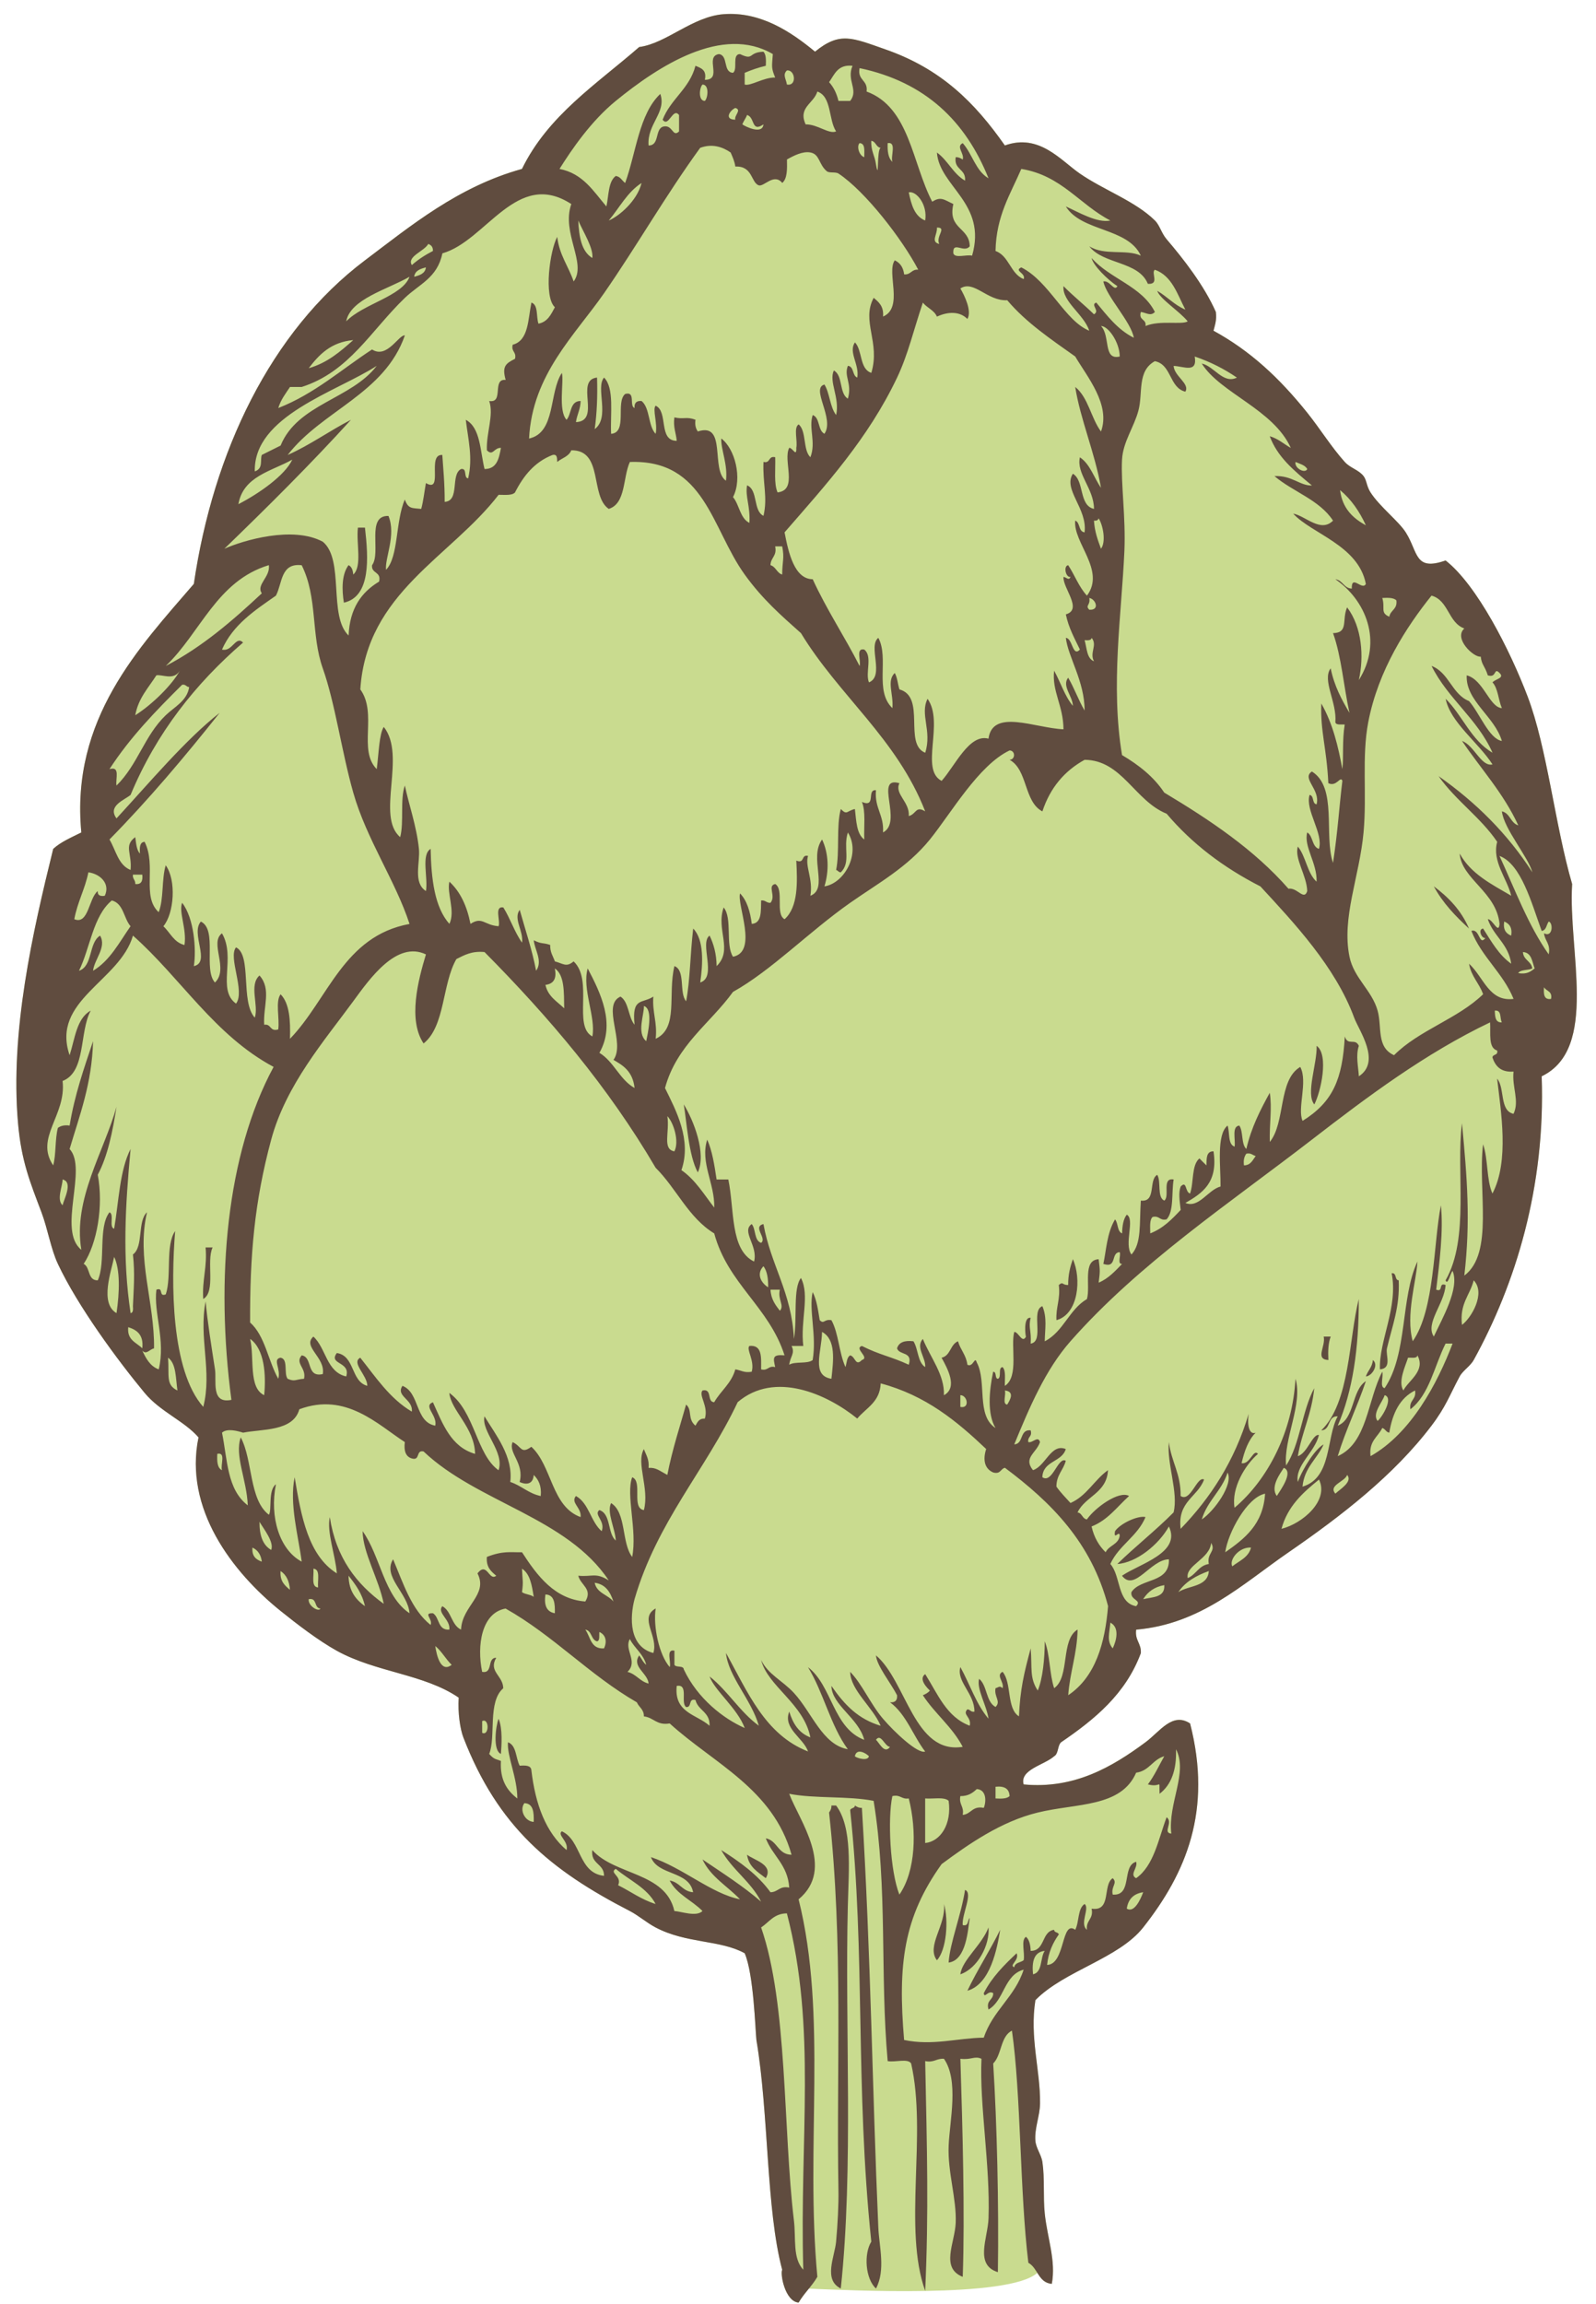 <svg width="79" height="114" viewBox="0 0 79 114" fill="none" xmlns="http://www.w3.org/2000/svg">
<path fill-rule="evenodd" clip-rule="evenodd" d="M77.818 43.745C76.967 40.835 76.586 37.018 75.614 34.463C74.744 32.174 73.11 28.949 71.554 27.734C70.005 28.281 70.206 27.326 69.581 26.342C69.228 25.787 68.298 25.075 67.84 24.369C67.636 24.056 67.65 23.759 67.492 23.556C67.245 23.242 66.838 23.164 66.564 22.86C65.912 22.139 65.335 21.206 64.708 20.424C63.309 18.681 61.886 17.363 60.066 16.364C60.137 16.085 60.233 15.834 60.182 15.435C59.597 14.114 58.567 12.798 57.745 11.837C57.486 11.533 57.406 11.147 57.165 10.909C56.191 9.95 54.642 9.409 53.452 8.589C52.505 7.936 51.435 6.585 49.739 7.197C48.251 5.075 46.591 3.406 43.822 2.441C42.176 1.866 41.572 1.554 40.342 2.555C39.149 1.569 37.638 0.561 35.817 0.7C34.268 0.819 32.988 2.148 31.64 2.325C29.533 4.162 27.131 5.705 25.838 8.357C22.668 9.235 20.321 11.183 18.065 12.882C13.395 16.398 10.552 22.37 9.595 28.893C6.891 32.038 3.492 35.566 4.026 41.191C3.538 41.438 3.017 41.653 2.634 42.005C1.619 46.121 0.495 51.034 0.893 55.579C1.058 57.468 1.495 58.509 2.053 59.988C2.364 60.815 2.516 61.797 2.866 62.541C3.843 64.625 5.824 67.315 7.158 68.923C7.935 69.859 9.119 70.31 9.827 71.127C9.098 74.648 11.484 77.778 13.888 79.713C14.684 80.354 15.756 81.179 16.672 81.686C18.619 82.762 20.99 82.833 22.706 84.006C22.656 84.762 22.78 85.571 22.938 85.979C24.653 90.406 27.259 92.548 31.176 94.564C31.604 94.786 32.009 95.143 32.452 95.377C33.974 96.181 35.652 95.984 36.861 96.654C37.311 97.674 37.39 100.508 37.442 100.946C38.06 104.611 37.917 109.312 38.718 112.317C38.609 112.517 38.856 113.881 39.531 113.942C39.677 113.689 39.856 113.472 40.034 113.254C41.88 113.321 49.927 113.748 51.347 112.473C51.509 112.729 51.678 112.979 52.061 113.014C52.278 111.872 51.84 110.75 51.712 109.533C51.626 108.714 51.718 107.83 51.596 106.98C51.548 106.639 51.278 106.295 51.249 105.936C51.197 105.319 51.474 104.698 51.48 104.079C51.496 102.422 50.956 100.835 51.249 98.974C52.678 97.517 55.366 96.922 56.585 95.377C58.71 92.684 60.014 89.593 58.906 85.283C58.028 84.704 57.408 85.687 56.701 86.211C55.045 87.438 53.169 88.538 50.667 88.3C50.461 87.566 51.698 87.339 52.176 86.907C52.4 86.784 52.338 86.373 52.524 86.211C54.18 85.081 55.715 83.832 56.469 81.802C56.497 81.31 56.166 81.178 56.237 80.642C59.45 80.361 61.5 78.383 63.779 76.814C66.398 75.01 69 72.998 70.856 70.548C71.569 69.608 71.752 69.037 72.25 68.111C72.402 67.826 72.783 67.593 72.945 67.298C75.013 63.544 76.504 58.747 76.31 53.259C79.143 51.895 77.611 47.057 77.818 43.745Z" fill="#C9DB8F"/>
<path fill-rule="evenodd" clip-rule="evenodd" d="M17.717 26.11C17.833 26.11 17.949 26.11 18.065 26.11C18.237 27.602 18.366 29.522 17.021 29.823C16.921 29.193 16.903 28.432 17.253 27.967C17.409 28.042 17.469 28.214 17.485 28.431C17.94 28.034 17.623 26.867 17.717 26.11Z" fill="#604C3F"/>
<path fill-rule="evenodd" clip-rule="evenodd" d="M70.973 43.861C71.706 44.405 72.332 45.055 72.714 45.95C72.049 45.339 71.42 44.691 70.973 43.861Z" fill="#604C3F"/>
<path fill-rule="evenodd" clip-rule="evenodd" d="M65.172 51.753C65.79 52.197 65.376 54.051 65.056 54.653C64.621 54.118 65.2 52.647 65.172 51.753Z" fill="#604C3F"/>
<path fill-rule="evenodd" clip-rule="evenodd" d="M33.845 54.652C34.326 55.424 34.98 57.076 34.541 58.017C34.081 57.191 33.982 55.419 33.845 54.652Z" fill="#604C3F"/>
<path fill-rule="evenodd" clip-rule="evenodd" d="M10.176 61.73C10.292 61.73 10.408 61.73 10.524 61.73C10.199 62.411 10.699 63.916 10.06 64.281C9.996 63.331 10.265 62.709 10.176 61.73Z" fill="#604C3F"/>
<path fill-rule="evenodd" clip-rule="evenodd" d="M52.293 65.328C52.257 64.673 52.499 64.296 52.409 63.587C52.64 63.395 52.557 63.597 52.873 63.587C52.869 63.08 52.974 62.682 53.105 62.31C53.536 63.26 53.393 65.026 52.293 65.328Z" fill="#604C3F"/>
<path fill-rule="evenodd" clip-rule="evenodd" d="M68.885 63.007C69.153 62.971 69.014 63.341 69.234 63.356C69.294 64.682 68.915 65.605 68.653 66.72C68.574 67.055 68.922 67.71 68.305 67.763C68.25 66.352 69.219 64.683 68.885 63.007Z" fill="#604C3F"/>
<path fill-rule="evenodd" clip-rule="evenodd" d="M65.521 66.14C65.637 66.14 65.753 66.14 65.869 66.14C65.748 66.446 65.73 66.852 65.753 67.3C65.071 67.264 65.633 66.622 65.521 66.14Z" fill="#604C3F"/>
<path fill-rule="evenodd" clip-rule="evenodd" d="M67.956 67.3C68.262 67.538 67.911 68.098 67.608 68.113C67.706 67.822 67.927 67.657 67.956 67.3Z" fill="#604C3F"/>
<path fill-rule="evenodd" clip-rule="evenodd" d="M24.679 85.053C24.887 85.546 24.827 86.368 24.795 86.792C24.382 86.626 24.54 85.399 24.679 85.053Z" fill="#604C3F"/>
<path fill-rule="evenodd" clip-rule="evenodd" d="M41.154 89.345C41.232 89.345 41.309 89.345 41.386 89.345C42.199 90.431 42.014 92.449 41.966 94.335C41.816 100.303 42.257 107.274 41.618 113.246C40.737 112.817 41.321 111.657 41.386 110.926C41.463 110.067 41.515 109.101 41.502 108.373C41.393 102.362 41.754 96.222 41.038 89.693C41.1 89.601 41.16 89.504 41.154 89.345Z" fill="#604C3F"/>
<path fill-rule="evenodd" clip-rule="evenodd" d="M42.315 89.345C42.408 89.407 42.503 89.466 42.663 89.462C43.116 96.933 43.17 103.288 43.476 110.23C43.516 111.166 43.846 112.331 43.36 113.247C42.834 112.768 42.749 111.539 43.128 110.927C42.322 103.192 42.843 96.749 42.083 89.578C42.111 89.451 42.314 89.499 42.315 89.345Z" fill="#604C3F"/>
<path fill-rule="evenodd" clip-rule="evenodd" d="M36.977 91.781C37.345 92.063 38.299 92.27 37.906 92.94C37.513 92.638 37.065 92.389 36.977 91.781Z" fill="#604C3F"/>
<path fill-rule="evenodd" clip-rule="evenodd" d="M47.768 93.522C48.179 93.669 47.607 94.718 47.652 95.26C47.965 95.341 47.876 95.022 48 94.912C47.913 95.447 47.846 97.001 46.956 97.118C47.013 96.159 47.586 94.74 47.768 93.522Z" fill="#604C3F"/>
<path fill-rule="evenodd" clip-rule="evenodd" d="M46.724 94.219C46.969 95.045 46.844 96.503 46.376 97.003C45.835 96.294 46.842 95.264 46.724 94.219Z" fill="#604C3F"/>
<path fill-rule="evenodd" clip-rule="evenodd" d="M48.929 95.378C49.006 96.23 48.4 97.402 47.536 97.699C47.619 96.992 48.613 96.235 48.929 95.378Z" fill="#604C3F"/>
<path fill-rule="evenodd" clip-rule="evenodd" d="M49.509 95.494C49.354 96.423 49.03 98.185 47.885 98.511C48.385 97.463 48.998 96.531 49.509 95.494Z" fill="#604C3F"/>
<path fill-rule="evenodd" clip-rule="evenodd" d="M40.343 2.557C41.573 1.556 42.177 1.867 43.823 2.443C46.592 3.408 48.252 5.077 49.74 7.199C51.436 6.588 52.506 7.938 53.453 8.591C54.642 9.411 56.192 9.952 57.166 10.911C57.407 11.148 57.487 11.535 57.746 11.839C58.568 12.8 59.598 14.114 60.183 15.437C60.234 15.835 60.138 16.085 60.067 16.366C61.887 17.364 63.31 18.683 64.709 20.425C65.335 21.206 65.913 22.14 66.565 22.861C66.839 23.166 67.247 23.244 67.493 23.558C67.651 23.759 67.638 24.056 67.841 24.37C68.298 25.076 69.228 25.788 69.582 26.343C70.207 27.326 70.006 28.282 71.555 27.735C73.111 28.951 74.745 32.175 75.615 34.465C76.587 37.02 76.969 40.837 77.819 43.746C77.612 47.059 79.144 51.895 76.312 53.261C76.505 58.749 75.015 63.547 72.947 67.3C72.785 67.596 72.404 67.828 72.252 68.114C71.755 69.04 71.571 69.611 70.858 70.55C69.002 73.001 66.4 75.013 63.781 76.817C61.502 78.385 59.452 80.364 56.239 80.644C56.168 81.18 56.499 81.313 56.471 81.805C55.717 83.835 54.181 85.084 52.526 86.214C52.34 86.376 52.403 86.787 52.178 86.909C51.7 87.341 50.463 87.567 50.669 88.302C53.171 88.54 55.047 87.441 56.703 86.214C57.41 85.691 58.029 84.707 58.908 85.285C60.016 89.596 58.712 92.686 56.587 95.38C55.368 96.925 52.679 97.52 51.251 98.977C50.958 100.838 51.498 102.425 51.482 104.082C51.476 104.701 51.199 105.322 51.251 105.939C51.28 106.298 51.549 106.642 51.598 106.983C51.72 107.833 51.628 108.716 51.714 109.536C51.842 110.753 52.279 111.875 52.063 113.017C51.39 112.955 51.378 112.232 50.902 111.973C50.476 108.476 50.542 103.633 50.09 100.486C49.517 100.764 49.589 101.688 49.162 102.111C49.35 105.088 49.444 109.125 49.394 112.437C48.225 112.075 48.897 110.764 48.931 109.769C49.019 107.112 48.477 104.172 48.582 101.878C48.238 101.72 48.078 101.946 47.538 101.878C47.643 105.212 47.766 109.601 47.654 112.669C46.538 112.23 47.264 110.994 47.306 110C47.355 108.801 46.9 107.486 46.957 106.171C47.011 104.936 47.471 102.949 46.724 101.878C46.351 101.853 46.233 102.083 45.796 101.993C45.886 106.432 45.973 109.397 45.796 113.364C44.691 110.301 45.896 105.602 45.1 102.11C44.94 101.844 44.292 102.066 43.939 101.993C43.552 97.698 43.945 93.435 43.243 89.115C41.985 88.865 40.327 89.013 39.065 88.766C39.57 90.103 41.363 92.463 39.53 93.987C40.971 99.767 39.854 106.179 40.458 112.669C40.188 113.135 39.799 113.479 39.53 113.945C38.855 113.884 38.608 112.52 38.717 112.32C37.916 109.315 38.059 104.614 37.441 100.949C37.389 100.511 37.31 97.677 36.86 96.656C35.651 95.987 33.973 96.183 32.451 95.38C32.008 95.147 31.603 94.788 31.175 94.567C27.258 92.55 24.652 90.409 22.937 85.982C22.779 85.575 22.654 84.764 22.705 84.008C20.99 82.835 18.618 82.764 16.671 81.689C15.755 81.181 14.683 80.357 13.887 79.716C11.483 77.781 9.096 74.651 9.826 71.13C9.119 70.313 7.934 69.862 7.157 68.925C5.823 67.319 3.842 64.628 2.865 62.544C2.516 61.8 2.364 60.818 2.052 59.99C1.494 58.511 1.057 57.469 0.892 55.581C0.494 51.036 1.617 46.124 2.633 42.008C3.015 41.656 3.537 41.441 4.025 41.194C3.492 35.569 6.891 32.041 9.594 28.896C10.551 22.373 13.394 16.399 18.064 12.884C20.321 11.185 22.667 9.238 25.837 8.36C27.13 5.708 29.532 4.165 31.639 2.328C32.987 2.151 34.267 0.822 35.816 0.703C37.639 0.563 39.15 1.571 40.343 2.557ZM53.918 12.188C54.674 12.666 55.753 12.316 56.47 12.652C55.822 11.251 53.541 11.48 52.757 10.216C53.373 10.492 54.315 11.054 54.962 10.912C53.431 10.123 52.548 8.684 50.553 8.359C50.019 9.604 49.311 10.675 49.277 12.419C49.958 12.668 50.009 13.544 50.669 13.812C50.795 13.515 50.17 13.405 50.553 13.232C51.943 13.931 52.704 15.877 53.918 16.366C53.649 15.55 52.569 14.931 52.641 14.159C53.12 14.648 53.662 15.075 54.15 15.553C54.471 15.38 53.948 15.078 54.265 14.973C54.81 15.627 55.322 16.314 56.122 16.714C55.997 15.937 54.766 14.675 54.614 13.928C54.929 13.857 55.157 14.454 55.31 14.161C54.817 13.841 54.104 13.127 54.034 12.768C54.938 13.799 56.517 14.153 57.166 15.438C56.95 15.665 56.742 15.473 56.47 15.438C56.346 15.871 56.758 15.768 56.702 16.133C57.407 15.831 58.518 16.087 58.79 15.902C58.371 15.39 57.419 14.8 57.281 14.393C57.775 14.674 58.127 15.095 58.674 15.322C58.274 14.562 58.02 13.655 57.165 13.348C56.956 13.499 57.42 14.085 56.817 14.046C56.362 12.917 54.601 13.09 53.918 12.188ZM30.48 4.994C29.258 5.993 28.312 7.377 27.695 8.359C28.86 8.587 29.374 9.466 30.016 10.216C30.136 9.679 30.101 8.986 30.48 8.707C30.716 8.743 30.789 8.94 30.944 9.056C31.49 7.553 31.629 5.643 32.684 4.647C33.004 5.57 32.018 6.131 32.104 7.2C32.647 7.203 32.417 6.43 32.8 6.272C33.311 6.123 33.276 6.827 33.612 6.504C33.612 6.234 33.612 5.962 33.612 5.692C33.301 5.29 33.098 6.337 32.8 5.924C33.198 4.892 34.131 4.394 34.424 3.256C34.699 3.368 34.994 3.46 34.889 3.951C35.796 3.945 34.854 2.799 35.585 2.676C36.063 2.741 35.772 3.572 36.281 3.604C36.537 3.435 36.213 2.685 36.629 2.676C37.334 3.014 37.016 2.586 37.789 2.559C37.923 2.698 37.92 2.97 37.906 3.256C37.528 3.343 37.187 3.466 36.861 3.604C36.861 3.796 36.861 3.991 36.861 4.184C37.158 4.272 37.782 3.829 38.37 3.836C38.171 3.35 38.208 3.318 38.254 2.676C35.765 1.214 32.606 3.256 30.48 4.994ZM41.039 4.066C41.261 4.309 41.413 4.621 41.503 4.994C41.696 4.994 41.889 4.994 42.083 4.994C42.519 4.448 41.884 3.976 42.2 3.255C41.465 3.178 41.311 3.681 41.039 4.066ZM42.895 4.53C45.019 5.306 45.149 8.078 46.144 9.983C46.571 9.705 46.736 9.885 47.189 10.098C46.901 11.354 47.987 11.236 48.001 12.188C47.717 12.547 47.143 11.895 47.189 12.537C47.275 12.799 47.839 12.582 48.117 12.652C48.869 10.053 46.5 9.238 46.376 7.548C46.918 7.934 47.179 8.601 47.768 8.94C47.822 8.345 47.21 8.416 47.305 7.78C47.464 7.775 47.559 7.835 47.653 7.896C47.749 7.593 47.302 7.259 47.653 7.083C48.129 7.613 48.292 8.455 48.93 8.823C47.802 6.006 45.806 4.057 42.548 3.371C42.429 3.991 42.975 3.948 42.895 4.53ZM38.95 4.182C39.462 4.281 39.362 3.43 38.95 3.487C38.723 3.703 38.915 3.912 38.95 4.182ZM34.89 4.994C35.048 4.839 35.111 4.185 34.773 4.183C34.615 4.338 34.552 4.993 34.89 4.994ZM39.878 6.155C40.469 6.144 41.026 6.655 41.386 6.503C41.003 5.92 41.175 4.78 40.458 4.53C40.274 5.132 39.492 5.313 39.878 6.155ZM36.398 5.922C36.328 5.715 36.737 5.44 36.398 5.342C36.146 5.445 35.813 5.918 36.398 5.922ZM36.746 6.155C36.901 6.268 37.741 6.679 37.79 6.155C37.178 6.573 37.378 5.797 36.977 5.691C36.917 5.863 36.806 5.982 36.746 6.155ZM43.359 8.128C43.523 9.07 43.383 7.411 43.591 7.315C43.354 7.281 43.364 7.002 43.127 6.967C43.101 7.458 43.306 7.716 43.359 8.128ZM42.779 7.779C42.777 7.471 42.843 7.095 42.547 7.083C42.394 7.234 42.521 7.698 42.779 7.779ZM44.171 8.011C44.076 7.72 44.397 7.012 43.939 7.082C43.92 7.49 43.97 7.826 44.171 8.011ZM37.558 9.171C37.17 9.037 37.264 8.201 36.398 8.242C36.359 7.972 36.258 7.763 36.166 7.547C35.767 7.269 35.252 7.095 34.658 7.315C32.925 9.705 31.532 12.156 29.901 14.508C28.463 16.581 26.345 18.534 26.188 21.701C27.521 21.41 27.164 19.427 27.812 18.453C27.923 18.877 27.616 20.323 28.044 20.773C28.3 20.488 28.197 19.843 28.741 19.843C28.731 20.259 28.56 20.515 28.509 20.889C29.782 20.834 28.434 18.799 29.553 18.684C29.582 19.602 29.546 20.456 29.437 21.236C30.218 20.651 29.462 19.183 29.901 18.684C30.418 19.21 30.204 20.47 30.249 21.468C31.077 21.405 30.457 19.896 30.946 19.495C31.48 19.349 31.131 20.084 31.409 20.191C31.389 19.939 31.504 19.823 31.757 19.843C32.182 20.193 32.073 21.075 32.453 21.468C32.563 20.965 32.284 20.252 32.453 20.076C33.093 20.364 32.571 21.812 33.497 21.814C33.465 21.422 33.313 21.148 33.381 20.654C33.864 20.765 33.954 20.599 34.425 20.77C34.388 21.04 34.444 21.215 34.542 21.351C35.998 20.873 35.155 23.25 35.934 23.788C36.037 22.986 35.676 22.245 35.702 21.698C36.37 22.191 36.765 23.666 36.283 24.599C36.601 24.977 36.628 25.648 37.095 25.875C37.145 25.043 36.879 24.572 36.979 24.017C37.531 24.241 37.268 25.277 37.792 25.526C38.008 24.599 37.745 23.909 37.792 22.858C38.149 22.945 38.015 22.541 38.372 22.625C38.392 23.224 38.3 23.936 38.488 24.366C39.525 24.256 38.734 22.782 39.067 22.16C39.237 22.16 39.436 22.651 39.416 22.16C39.489 21.808 39.268 21.163 39.533 21C39.93 21.338 39.735 22.268 40.113 22.625C40.405 21.89 40.012 21.174 40.229 20.538C40.597 20.672 40.473 21.299 40.809 21.465C41.326 20.718 40.114 19.212 40.809 19.029C41.075 19.459 41.08 20.149 41.389 20.538C41.574 19.655 41.017 18.902 41.273 18.334C41.733 18.57 41.529 19.472 41.969 19.727C42.191 18.955 41.757 18.637 41.969 18.102C42.283 18.137 42.177 18.59 42.434 18.683C42.546 18.024 41.983 17.434 42.318 16.942C42.697 17.335 42.539 18.267 43.13 18.45C43.586 16.934 42.622 15.898 43.246 14.738C43.499 14.948 43.752 15.159 43.71 15.665C44.745 15.225 43.865 13.478 44.29 12.882C44.554 13.006 44.712 13.233 44.754 13.578C45.093 13.607 45.111 13.315 45.451 13.345C44.661 11.835 42.832 9.467 41.506 8.589C41.359 8.491 41.049 8.577 40.925 8.473C40.517 8.13 40.584 7.633 40.114 7.545C39.731 7.473 39.282 7.705 38.953 7.893C38.965 8.37 38.972 8.84 38.721 9.053C38.31 8.546 37.811 9.258 37.558 9.171ZM30.132 10.912C30.639 10.705 31.542 9.937 31.756 9.056C31.048 9.506 30.664 10.283 30.132 10.912ZM45.795 10.912C45.924 10.123 45.351 9.428 44.983 9.52C45.108 10.13 45.269 10.705 45.795 10.912ZM19.109 28.198C19.735 27.546 19.567 25.823 20.037 24.718C20.211 25.203 20.413 25.133 20.85 25.183C20.958 24.788 21.005 24.332 21.082 23.905C21.973 24.424 21.108 22.46 21.894 22.514C21.933 23.148 22.015 23.881 22.011 24.835C22.777 24.788 22.282 23.481 22.823 23.21C23.144 23.159 22.932 23.642 23.172 23.674C23.416 22.648 23.172 21.749 23.056 20.774C23.788 21.163 23.763 22.31 23.984 23.21C24.602 23.209 24.697 22.684 24.797 22.165C24.45 22.14 24.402 22.595 24.1 22.282C24.064 21.413 24.454 20.55 24.216 19.843C24.959 19.968 24.335 18.726 25.029 18.8C24.843 18.133 25.025 17.989 25.492 17.756C25.577 17.401 25.292 17.415 25.377 17.059C26.174 16.852 26.131 15.805 26.305 14.973C26.653 15.088 26.535 15.671 26.653 16.017C27.108 15.93 27.277 15.557 27.466 15.204C26.899 14.677 27.221 12.38 27.582 11.723C27.687 12.624 28.14 13.178 28.395 13.928C29.064 13.033 27.775 11.527 28.279 10.098C25.577 8.337 24.067 11.925 21.897 12.537C21.649 13.755 20.754 14.055 20.041 14.741C18.356 16.36 17.289 18.396 14.936 19.149C14.742 19.149 14.549 19.149 14.355 19.149C14.139 19.475 13.899 19.776 13.775 20.192C15.578 19.483 16.894 18.285 18.416 17.294C19.159 17.773 19.738 16.552 20.04 16.598C19.032 19.494 15.94 20.309 14.239 22.515C15.362 22.014 16.298 21.325 17.372 20.774C15.364 22.983 13.248 25.081 11.106 27.155C12.026 26.745 14.489 26.005 15.98 26.808C17.059 27.7 16.242 30.491 17.256 31.448C17.308 30.108 17.893 29.302 18.764 28.781C18.887 28.272 18.372 28.399 18.416 27.97C18.88 27.351 18.108 25.495 19.229 25.532C19.62 26.486 19.04 27.619 19.109 28.198ZM29.32 12.767C29.385 12.284 28.864 11.468 28.624 10.912C28.661 11.726 28.787 12.45 29.32 12.767ZM46.491 12.072C46.305 11.689 46.895 11.252 46.376 11.261C46.408 11.606 46.052 11.966 46.491 12.072ZM20.386 13.117C20.694 12.844 21.046 12.616 21.43 12.419C21.436 12.22 21.341 12.123 21.198 12.072C21.01 12.429 20.123 12.694 20.386 13.117ZM20.502 13.695C20.777 13.623 21.042 13.54 21.082 13.232C20.807 13.303 20.541 13.387 20.502 13.695ZM17.137 15.902C17.973 15.034 19.918 14.661 20.27 13.695C19.192 14.32 17.345 14.793 17.137 15.902ZM48.929 36.553C49.132 35.05 51.234 36.03 52.641 36.089C52.632 34.901 52.063 34.217 52.177 33.188C52.497 33.758 52.7 34.444 53.105 34.928C53.105 34.461 52.546 33.947 52.873 33.535C53.176 34.047 53.383 34.65 53.686 35.16C53.69 33.715 52.866 32.511 52.758 31.564C53.095 31.581 53.087 32.54 53.454 32.143C53.192 31.592 52.896 31.076 52.758 30.402C53.612 30.159 52.6 29.104 52.642 28.547C52.78 28.564 52.906 28.753 52.991 28.547C52.763 28.604 52.617 28.015 52.874 27.968C53.196 28.458 53.41 29.055 53.803 29.476C54.738 28.223 53.108 26.857 53.222 25.762C53.478 25.854 53.372 26.308 53.686 26.343C53.832 25.159 52.603 24.221 53.106 23.442C53.687 23.79 53.39 25.015 54.151 25.183C54.15 24.177 53.263 23.442 53.454 22.63C53.964 22.971 54.148 23.639 54.498 24.139C54.193 22.39 53.473 20.747 53.222 19.149C53.869 19.665 54.002 20.689 54.498 21.354C54.984 20.023 53.809 18.641 53.222 17.641C52.025 16.789 50.796 15.969 49.857 14.857C48.863 14.908 48.203 13.835 47.537 14.275C47.739 14.62 48.12 15.389 47.885 15.784C47.509 15.4 46.927 15.412 46.377 15.668C46.239 15.342 45.88 15.238 45.681 14.973C45.22 16.337 44.948 17.544 44.405 18.686C42.969 21.701 40.918 23.948 38.835 26.343C39.034 27.392 39.334 28.657 40.228 28.663C40.92 30.175 41.806 31.495 42.549 32.956C42.633 32.693 42.339 32.051 42.781 32.143C43.204 32.483 42.818 33.292 43.012 33.768C43.802 33.448 42.947 31.965 43.477 31.564C44.018 32.574 43.27 34.182 44.173 35.042C44.236 34.339 43.875 33.706 44.289 33.303C44.418 33.523 44.437 33.852 44.521 34.115C45.85 34.483 44.712 36.821 45.797 37.25C46.143 36.161 45.522 35.352 45.913 34.58C46.754 35.767 45.518 38.078 46.609 38.642C47.281 37.892 47.977 36.295 48.929 36.553ZM55.426 17.641C55.414 16.916 54.85 16.131 54.498 16.133C54.973 16.622 54.59 17.846 55.426 17.641ZM15.281 18.221C16.214 17.954 16.849 17.392 17.486 16.829C16.386 16.929 15.801 17.541 15.281 18.221ZM66.797 35.276C66.51 33.977 66.403 32.499 65.984 31.331C66.767 31.313 66.408 30.678 66.68 30.055C67.42 31.026 67.523 32.498 67.26 33.653C68.475 31.735 67.586 29.677 66.099 28.664C66.471 28.718 66.508 29.105 66.912 29.128C66.887 28.396 67.432 29.248 67.608 28.896C67.241 26.982 64.912 26.41 64.011 25.416C64.622 25.527 65.37 26.383 65.983 25.764C65.313 24.733 64.003 24.34 63.083 23.559C63.957 23.518 64.351 24.047 64.939 24.024C64.028 23.271 63.23 22.61 62.851 21.587C63.271 21.707 63.548 21.973 63.894 22.166C63.026 20.25 60.412 19.463 59.485 17.99C60.096 18.116 60.54 19.02 61.225 18.686C60.606 18.261 59.916 17.907 59.137 17.642C59.282 18.488 58.595 18.125 58.093 18.107C58.122 18.622 58.911 18.985 58.673 19.383C57.867 19.183 58.003 18.04 57.164 17.873C56.277 18.358 56.582 19.442 56.352 20.311C56.13 21.149 55.586 21.86 55.539 22.747C55.477 23.933 55.729 25.602 55.656 27.27C55.518 30.375 54.965 33.917 55.539 37.365C56.365 37.855 57.105 38.431 57.628 39.221C59.901 40.584 62.081 42.04 63.778 43.979C64.212 43.902 64.549 44.59 64.706 44.094C64.68 43.306 64.063 42.497 64.241 41.891C64.643 42.378 64.702 43.209 65.169 43.63C65.204 42.705 64.518 41.886 64.706 41.193C65 41.364 64.931 41.898 65.286 42.007C65.522 41.246 64.591 40.087 64.822 39.337C65.061 39.368 64.931 39.771 65.17 39.802C65.366 39.059 64.407 38.516 64.938 38.178C66.209 38.968 65.519 41.313 65.982 42.702C66.227 41.093 66.284 39.945 66.446 38.641C66.348 38.368 66.161 38.959 65.751 38.755C65.664 36.977 65.352 36.209 65.402 34.812C65.976 35.81 66.244 36.964 66.446 38.06C66.513 37.472 66.43 36.645 66.562 35.855C66.389 35.837 66.134 35.898 66.098 35.74C66.188 34.761 65.428 33.657 65.867 33.072C66.042 33.941 66.41 34.62 66.797 35.276ZM12.612 23.326C13.047 23.182 12.862 22.765 12.96 22.512C13.272 22.36 13.578 22.201 13.889 22.049C14.731 19.989 17.393 19.752 18.646 18.105C16.644 19.398 12.546 20.579 12.612 23.326ZM41.619 43.167C41.502 43.167 41.481 43.072 41.387 43.05C41.572 42.151 41.386 40.883 41.619 40.034C41.934 40.36 41.908 40.125 42.316 40.034C42.385 40.622 42.397 41.267 42.78 41.542C42.755 40.91 42.86 40.147 42.664 39.685C43.391 39.986 42.877 39.047 43.36 39.105C43.279 39.998 43.766 40.324 43.708 41.193C44.715 40.683 43.246 38.383 44.52 38.757C44.261 39.292 45.038 39.678 44.984 40.382C45.361 40.288 45.318 39.856 45.796 40.15C44.398 36.557 41.532 34.435 39.647 31.331C38.69 30.476 37.753 29.669 36.862 28.432C35.212 26.141 34.899 22.727 31.177 22.861C30.824 23.633 30.988 24.916 30.133 25.183C29.189 24.541 29.882 22.262 28.277 22.283C28.161 22.592 27.808 22.666 27.581 22.861C27.57 22.68 27.597 22.46 27.349 22.514C26.459 22.861 25.909 23.549 25.492 24.369C25.343 24.529 24.988 24.485 24.681 24.485C22.303 27.578 18.144 29.32 17.835 34.115C18.698 35.306 17.708 37.12 18.648 38.06C18.751 37.267 18.767 36.331 18.996 35.971C20.133 37.393 18.592 40.395 19.809 41.425C20.003 40.693 19.795 39.556 20.04 38.871C20.218 39.748 20.62 40.87 20.736 42.005C20.805 42.681 20.43 43.676 21.084 44.094C21.197 43.434 20.833 42.295 21.316 42.005C21.346 43.523 21.517 44.898 22.244 45.718C22.551 45.089 22.107 44.201 22.244 43.63C22.789 44.129 23.117 44.846 23.288 45.718C23.877 45.337 23.964 45.785 24.681 45.834C24.776 45.542 24.455 44.834 24.913 44.904C25.258 45.449 25.469 46.129 25.841 46.646C25.92 46.06 25.395 45.472 25.725 45.022C26.002 46.02 26.332 46.967 26.537 48.038C26.882 47.55 26.46 47.002 26.421 46.529C26.824 46.733 26.861 46.632 27.234 46.761C27.222 47.121 27.376 47.316 27.466 47.574C27.904 47.694 28.029 47.876 28.394 47.574C29.386 48.511 28.347 50.779 29.322 51.287C29.504 50.328 28.802 48.953 29.09 47.922C29.721 49.127 30.487 50.66 29.67 52.099C30.393 52.538 30.669 53.422 31.41 53.84C31.32 52.983 30.79 52.697 30.366 52.448C30.979 51.605 29.754 49.739 30.714 49.316C31.135 49.59 31.091 50.33 31.41 50.709C31.266 49.328 31.794 49.681 32.339 49.316C32.279 50.108 32.545 50.58 32.455 51.404C33.602 50.869 33.04 49.23 33.383 47.807C33.945 48.019 33.602 49.135 33.963 49.547C34.162 48.492 34.158 47.286 34.312 45.95C34.856 46.496 34.796 47.699 34.66 48.617C35.511 48.355 34.604 46.661 35.124 46.298C35.326 46.715 35.463 47.197 35.472 47.807C36.299 47.004 35.43 46.013 35.82 44.906C36.262 45.431 35.897 46.764 36.284 47.344C37.535 47.096 36.465 44.778 36.632 44.211C36.974 44.565 37.133 45.102 37.212 45.719C37.717 45.683 37.658 45.083 37.676 44.559C37.896 44.533 37.932 44.69 38.14 44.675C38.426 44.326 37.965 43.833 38.372 43.745C38.83 44.023 38.358 45.23 38.836 45.487C39.518 44.878 39.471 43.651 39.416 42.587C39.855 42.755 39.639 42.267 39.997 42.355C39.833 42.864 40.257 43.484 40.113 44.328C41.035 43.962 40.023 42.456 40.693 41.542C41.024 42.249 41.041 43.094 40.809 43.862C41.804 43.709 42.618 42.228 41.969 41.194C41.723 41.946 42.136 42.661 41.619 43.167ZM11.8 24.95C12.819 24.422 14.097 23.535 14.468 22.745C13.425 23.326 12.041 23.567 11.8 24.95ZM64.708 23.21C64.596 23.012 64.344 22.956 64.127 22.86C64.06 23.174 64.605 23.453 64.708 23.21ZM67.609 25.994C67.291 25.306 66.883 24.709 66.332 24.253C66.442 25.149 66.958 25.64 67.609 25.994ZM54.15 25.762C54.183 26.308 54.342 26.73 54.497 27.154C54.753 26.823 54.606 26.002 54.381 25.648C54.356 25.736 54.285 25.78 54.15 25.762ZM38.138 27.968C38.408 28.046 38.448 28.353 38.718 28.432C38.72 27.753 38.837 27.639 38.718 27.038C38.603 27.038 38.487 27.038 38.37 27.038C38.469 27.523 38.145 27.586 38.138 27.968ZM8.204 32.956C10.034 32.002 11.52 30.703 12.96 29.36C12.66 28.936 13.392 28.556 13.308 27.966C10.724 28.747 9.927 31.315 8.204 32.956ZM13.657 29.476C12.61 30.207 11.533 30.91 10.988 32.144C11.509 32.272 11.664 31.434 12.032 31.796C9.688 33.821 7.748 36.252 6.463 39.337C6.168 39.587 5.306 39.877 5.767 40.498C7.382 38.749 9.199 36.581 10.872 35.276C9.142 37.452 7.356 39.572 5.419 41.542C5.738 42.074 5.853 42.81 6.463 43.05C6.544 42.23 6.111 41.852 6.695 41.427C6.74 41.73 6.755 42.062 6.927 42.237C6.91 41.95 6.905 41.675 7.158 41.657C7.76 42.865 6.999 44.347 7.854 45.139C8.112 44.507 7.995 43.501 8.203 42.819C8.737 43.557 8.619 45.198 8.087 45.836C8.428 46.151 8.604 46.633 9.131 46.764C9.256 45.98 8.835 45.13 9.015 44.675C9.605 45.426 9.726 46.99 9.595 47.809C10.447 47.623 9.416 46.186 9.944 45.604C10.776 46.01 10.051 47.971 10.64 48.62C11.348 47.943 10.348 46.653 10.988 46.185C11.694 47.402 10.72 48.971 11.684 49.664C12.148 49.045 11.276 47.368 11.684 46.88C12.477 47.27 11.891 49.568 12.612 50.36C12.816 49.741 12.312 48.742 12.845 48.272C13.447 48.95 13.019 49.801 13.077 50.709C13.442 50.653 13.339 51.066 13.773 50.941C13.848 50.398 13.621 49.551 13.889 49.202C14.33 49.648 14.382 50.488 14.353 51.406C16.253 49.439 17.003 46.321 20.271 45.721C19.581 43.596 18.143 41.536 17.486 39.224C16.915 37.215 16.588 34.794 15.978 33.075C15.383 31.395 15.732 29.57 14.934 27.971C13.88 27.843 13.981 28.872 13.657 29.476ZM76.659 47.227C76.763 46.697 76.466 46.571 76.427 46.184C76.867 46.416 76.887 45.656 76.659 45.602C76.542 45.758 76.549 46.036 76.311 46.068C75.814 44.703 75.299 42.755 74.223 42.355C74.992 44.022 75.649 45.8 76.659 47.227ZM73.294 32.492C72.962 32.555 71.93 31.596 72.483 31.099C71.682 30.818 71.708 29.706 70.858 29.474C69.637 30.995 68.22 33.154 67.726 35.74C67.397 37.461 67.667 39.302 67.494 41.193C67.293 43.387 66.401 45.404 66.798 47.343C67.015 48.406 67.907 48.999 68.19 50.011C68.418 50.829 68.117 51.816 69.003 52.217C70.236 50.974 72.158 50.419 73.412 49.199C73.222 48.653 72.821 48.32 72.716 47.69C73.44 48.348 73.701 49.587 74.92 49.43C74.393 48.14 73.347 47.367 72.831 46.066C73.253 45.925 73.205 46.841 73.528 46.414C73.341 46.464 73.138 45.98 73.412 45.95C73.821 46.586 74.191 47.26 74.804 47.69C74.668 46.706 73.925 46.328 73.645 45.486C73.877 45.468 74.185 46.273 74.225 45.718C74.07 44.132 72.343 43.501 72.253 42.237C72.796 43.24 73.829 43.756 74.804 44.326C74.593 43.457 73.843 42.63 74.109 41.657C73.28 40.435 72.052 39.612 71.208 38.407C73.049 39.7 74.624 41.258 75.85 43.166C75.647 42.4 74.44 41.019 74.342 40.149C74.752 40.241 74.767 40.729 75.154 40.844C74.424 39.254 73.306 38.051 72.369 36.667C72.97 36.879 73.317 37.959 73.878 37.827C73.18 36.745 71.786 35.743 71.558 34.578C72.393 35.406 72.823 36.639 73.878 37.248C73.127 35.561 71.67 34.583 70.86 32.953C71.73 33.285 71.861 34.35 72.717 34.694C73.242 35.292 73.708 36.563 74.341 36.667C73.98 35.441 72.539 34.679 72.6 33.419C73.433 33.632 73.722 35.002 74.341 35.042C74.164 34.64 74.155 34.069 73.877 33.767C74.024 33.593 74.492 33.559 74.225 33.302C73.926 32.993 74.102 33.569 73.645 33.419C73.484 32.92 73.347 32.925 73.294 32.492ZM53.918 30.172C54.462 30.208 54.229 29.635 53.918 29.591C53.986 29.962 53.7 29.95 53.918 30.172ZM68.769 30.52C68.822 30.186 69.18 30.157 69.118 29.707C68.981 29.573 68.708 29.576 68.422 29.591C68.575 30.102 68.305 30.319 68.769 30.52ZM53.686 31.68C53.801 32.069 53.788 32.583 54.151 32.724C53.917 32.292 54.336 31.927 54.034 31.565C54.014 31.699 53.851 31.689 53.686 31.68ZM7.739 33.42C7.35 34.035 6.849 34.542 6.695 35.393C7.551 34.856 8.553 33.849 8.9 33.188C8.6 33.697 8.014 33.355 7.739 33.42ZM9.015 33.885C7.715 35.175 6.436 36.489 5.418 38.062C5.973 37.892 5.706 38.547 5.767 38.873C6.826 37.831 7.143 36.411 8.204 35.393C8.638 34.976 9.263 34.681 9.364 34C9.215 33.994 9.203 33.852 9.015 33.885ZM57.746 60.339C57.391 60.422 57.405 60.139 57.051 60.222C56.891 60.371 56.936 60.727 56.935 61.034C57.576 60.786 58.013 60.331 58.443 59.873C58.387 59.401 58.326 59.015 58.443 58.714C58.756 58.39 58.651 58.996 58.907 59.062C59.098 58.519 58.97 57.657 59.37 57.323C59.484 57.442 59.6 57.556 59.719 57.67C59.721 57.325 59.708 56.964 60.067 56.974C60.303 58.526 59.508 59.047 58.675 59.528C59.344 59.807 59.798 58.874 60.415 58.715C60.429 57.754 60.199 56.149 60.764 55.698C60.883 56.043 60.764 56.625 61.112 56.742C61.162 56.367 60.96 55.74 61.344 55.698C61.55 55.996 61.43 56.617 61.692 56.858C61.939 55.789 62.385 54.922 62.853 54.075C62.972 54.865 62.83 55.584 62.853 56.51C63.636 55.553 63.262 53.438 64.361 52.797C64.75 53.525 64.2 54.858 64.477 55.466C65.98 54.528 66.451 53.4 66.566 51.289C66.718 51.78 67.077 51.343 67.262 51.754C67.097 52.233 67.237 52.797 67.262 53.261C68.38 52.528 67.263 50.992 67.03 50.361C66.102 47.837 64.043 45.657 62.389 43.864C60.57 42.935 59.005 41.757 57.747 40.267C56.16 39.626 55.539 37.614 53.686 37.599C52.689 38.149 51.98 38.986 51.597 40.151C50.678 39.678 50.876 38.089 49.973 37.599C50.267 37.587 50.267 37.145 49.973 37.135C48.438 37.861 47.066 40.261 46.028 41.542C44.907 42.926 43.46 43.709 42.083 44.675C40.033 46.114 38.186 48.022 36.282 49.084C35.148 50.657 33.494 51.711 32.917 53.842C33.467 54.959 34.246 56.407 33.73 57.904C34.416 58.378 34.847 59.105 35.354 59.758C35.386 58.566 34.646 57.529 35.006 56.395C35.257 56.956 35.365 57.66 35.47 58.367C35.663 58.367 35.857 58.367 36.051 58.367C36.36 59.837 36.129 61.846 37.326 62.428C37.532 61.644 36.682 60.938 37.21 60.572C37.422 60.825 37.322 61.389 37.674 61.502C37.981 61.281 37.234 60.706 37.79 60.572C38.151 62.608 39.194 63.965 39.298 66.258C39.472 65.208 39.242 63.761 39.646 63.24C40.096 64.118 39.609 65.34 39.762 66.605C39.57 66.605 39.376 66.605 39.182 66.605C39.364 66.972 39.118 67.115 39.065 67.534C39.353 67.357 39.965 67.506 40.226 67.302C40.434 66.067 40.025 64.828 40.226 63.937C40.425 64.319 40.493 64.832 40.575 65.329C40.796 65.547 40.785 65.26 41.154 65.329C41.514 65.975 41.53 66.965 41.851 67.65C41.915 67.442 41.911 67.166 42.082 67.07C42.345 67.127 42.336 67.638 42.663 67.3C43.073 67.174 42.253 66.731 42.663 66.605C43.551 67.055 44.109 67.126 44.983 67.534C45.192 66.861 44.51 67.079 44.403 66.722C44.49 66.422 44.773 66.319 45.215 66.373C45.455 66.752 45.416 67.409 45.795 67.65C45.837 67.177 45.305 66.675 45.679 66.257C46.059 67.192 46.761 68.025 46.723 69.042C47.433 68.66 46.882 67.692 46.607 67.186C47.056 67.091 47.032 66.527 47.42 66.373C47.539 66.797 47.826 67.051 47.884 67.534C48.175 67.686 48.247 67.075 48.348 67.419C48.863 68.374 48.307 70.043 49.276 70.665C48.864 69.975 48.956 68.843 49.16 67.882C49.351 67.883 49.225 68.204 49.392 68.231C49.593 68.16 49.383 67.681 49.624 67.651C49.804 67.82 49.727 68.245 49.74 68.579C50.45 68.124 50.01 66.591 50.205 65.91C50.417 65.903 50.597 66.505 50.785 66.143C50.77 66.194 50.622 65.135 51.017 65.215C50.892 65.686 51.062 65.851 51.017 66.49C51.717 66.378 51.003 64.852 51.597 64.635C51.838 65.215 51.724 65.755 51.713 66.374C52.637 65.904 52.921 64.797 53.802 64.284C53.989 63.623 53.571 62.353 54.382 62.313C54.454 62.908 54.454 62.879 54.382 63.472C54.871 63.267 55.198 62.897 55.542 62.544C55.292 62.565 55.49 62.134 55.426 61.964C54.968 61.972 55.312 62.779 54.614 62.544C54.759 61.88 54.789 61.012 55.194 60.341C55.355 60.528 55.292 60.938 55.542 61.035C55.552 60.658 55.603 60.322 55.774 60.108C56.193 60.33 55.62 61.571 56.007 62.08C56.513 61.517 56.392 60.598 56.47 59.412C57.254 59.5 56.835 58.385 57.282 58.136C57.489 58.471 57.259 59.241 57.63 59.412C57.923 59.203 57.484 58.261 58.094 58.367C57.983 59.026 58.116 59.935 57.746 60.339ZM3.678 45.487C4.385 45.776 4.392 44.445 4.839 44.094C4.823 44.302 4.954 44.365 5.187 44.327C5.468 43.727 4.962 43.246 4.375 43.167C4.206 44.004 3.833 44.637 3.678 45.487ZM6.695 43.745C7.001 43.781 7.076 43.586 7.043 43.282C6.888 43.282 6.734 43.282 6.579 43.282C6.553 43.502 6.709 43.538 6.695 43.745ZM3.91 48.039C4.606 47.807 4.378 46.651 4.954 46.3C5.291 46.872 4.664 47.476 4.606 48.039C5.451 47.531 5.904 46.63 6.462 45.834C6.12 45.441 6.119 44.708 5.534 44.559C4.604 45.33 4.468 46.897 3.91 48.039ZM74.802 46.3C74.865 45.89 74.704 45.7 74.455 45.602C74.392 46.014 74.553 46.201 74.802 46.3ZM3.446 52.218C3.71 51.398 3.789 50.394 4.49 50.011C3.918 51.065 4.269 53.039 3.098 53.492C3.294 55.197 1.706 56.301 2.634 57.669C2.782 57.121 2.717 56.361 2.866 55.813C3 55.715 3.177 55.662 3.446 55.698C3.696 54.169 4.162 52.855 4.607 51.521C4.55 53.63 3.94 55.185 3.446 56.858C4.354 57.844 2.824 60.883 4.026 61.847C3.604 59.344 5.152 56.989 5.767 54.77C5.572 56.005 5.335 57.2 4.839 58.133C5.133 59.691 4.798 61.556 4.142 62.542C4.477 62.709 4.324 63.367 4.839 63.357C5.248 62.451 4.843 60.73 5.419 59.99C5.669 60.089 5.376 60.73 5.651 60.803C5.881 59.447 5.925 57.906 6.464 56.858C6.2 59.702 6.05 62.236 6.464 64.981C6.599 64.96 6.59 64.798 6.58 64.633C6.616 63.757 6.685 63.029 6.58 62.078C7.117 61.688 6.79 60.434 7.277 59.99C6.741 62.276 7.655 64.428 7.625 66.721C7.384 66.785 7.25 67.052 7.045 66.836C7.229 67.232 7.432 67.608 7.857 67.763C8.208 66.319 7.595 64.968 7.741 63.821C8.117 63.675 7.83 64.195 8.206 64.052C8.506 63.154 8.176 61.624 8.67 60.919C8.46 63.491 8.462 67.821 10.062 69.62C10.513 67.849 9.825 66.21 10.178 64.399C10.256 65.325 10.48 66.713 10.642 67.763C10.729 68.327 10.424 69.486 11.454 69.272C10.659 63.291 11.212 57.111 13.543 52.795C10.619 51.233 8.96 48.407 6.581 46.298C5.938 48.553 2.509 49.498 3.446 52.218ZM17.485 49.547C16.061 51.493 14.156 53.684 13.424 56.394C12.587 59.495 12.368 62.139 12.38 65.444C13.12 66.096 13.271 67.339 13.773 68.229C13.92 67.741 13.469 67.259 13.889 67.185C14.282 67.256 14.036 67.965 14.237 68.229C14.604 68.389 14.625 68.254 15.049 68.229C15.175 67.687 14.586 67.474 14.933 67.069C15.499 67.159 15.136 68.18 15.977 67.996C16.122 67.172 14.947 66.637 15.513 66.141C16.141 66.712 16.157 67.894 17.137 68.114C17.37 67.368 16.238 67.531 16.673 66.954C17.577 67.094 17.357 68.358 18.181 68.578C18.186 68.057 17.367 67.431 17.833 67.186C18.604 68.154 19.292 69.207 20.385 69.854C20.458 69.235 19.574 69.101 19.921 68.578C20.784 68.915 20.535 70.362 21.545 70.55C21.66 70.031 20.926 69.582 21.429 69.391C21.914 70.453 22.315 71.6 23.517 71.945C23.484 70.623 22.323 69.812 22.241 68.927C23.506 69.847 23.576 71.974 24.678 72.755C24.991 71.844 23.812 70.85 23.981 70.087C24.537 71.002 25.411 72.079 25.258 73.335C25.813 73.516 26.157 73.905 26.766 74.031C26.815 73.519 26.651 73.217 26.418 72.987C26.391 73.431 26.073 73.501 25.722 73.335C25.964 72.394 25.144 71.904 25.374 71.362C25.829 71.575 25.772 71.977 26.302 71.594C27.33 72.537 27.291 74.549 28.739 75.073C28.795 74.6 28.226 74.368 28.507 74.029C29.156 74.386 29.239 75.31 29.783 75.771C29.979 75.257 29.37 74.957 29.667 74.725C30.253 74.913 30.062 75.877 30.48 76.235C30.454 75.639 30.019 74.841 30.248 74.379C31.012 74.853 30.756 76.346 31.292 77.047C31.553 75.727 30.969 73.97 31.292 73.102C31.829 73.301 31.235 74.629 31.872 74.727C32.156 73.643 31.47 72.404 31.872 71.709C31.976 71.993 32.143 72.213 32.104 72.638C32.476 72.611 32.643 72.782 33.032 72.987C33.27 71.739 33.713 70.398 33.96 69.505C34.284 69.777 34.016 70.211 34.424 70.55C34.525 70.379 34.598 70.182 34.889 70.201C35.081 69.579 34.567 69.058 34.772 68.808C35.271 68.698 34.976 69.379 35.352 69.388C35.675 68.822 36.204 68.46 36.397 67.763C36.669 67.8 36.832 67.949 37.209 67.88C37.366 67.331 36.926 66.778 37.093 66.604C37.741 66.537 37.676 67.181 37.674 67.763C38.029 67.849 38.015 67.564 38.37 67.649C38.269 67.187 38.224 67.019 38.834 67.069C38.065 64.665 36.027 63.532 35.353 61.035C34.077 60.261 33.482 58.806 32.453 57.787C30.095 53.763 27.159 50.318 23.983 47.112C23.341 47.05 22.979 47.267 22.591 47.459C21.88 48.684 22.041 50.778 20.967 51.636C20.185 50.468 20.696 48.51 21.083 47.229C19.629 46.53 18.289 48.45 17.485 49.547ZM75.15 48.154C75.573 48.23 75.768 48.077 75.963 47.923C75.835 47.587 75.819 47.139 75.383 47.111C75.404 47.514 75.793 47.55 75.847 47.923C75.644 48.029 75.267 47.964 75.15 48.154ZM26.999 48.736C27.121 49.309 27.572 49.555 27.927 49.896C27.914 49.097 27.948 48.249 27.463 47.922C27.573 48.459 27.378 48.69 26.999 48.736ZM76.774 49.432C76.856 49.042 76.536 49.051 76.426 48.852C76.404 49.184 76.412 49.485 76.774 49.432ZM31.988 51.521C32.057 51.161 32.355 49.934 31.872 49.781C31.892 50.2 31.501 51.128 31.988 51.521ZM74.338 50.593C74.231 50.389 74.342 49.969 73.99 50.011C74.003 50.309 74.012 50.608 74.338 50.593ZM66.216 70.549C67.072 70.206 66.885 68.82 67.609 68.344C67.181 69.617 66.614 70.752 66.216 72.058C67.691 71.404 67.686 69.273 68.421 67.88C68.49 68.12 68.278 68.643 68.537 68.693C69.687 66.998 69.317 64.23 70.161 62.427C70.118 63.369 69.565 65.064 69.929 66.371C71.023 64.802 70.946 61.556 71.322 59.642C71.456 60.901 71.251 62.498 71.089 63.819C71.465 63.962 71.178 63.443 71.554 63.587C71.508 64.499 70.529 65.481 70.973 66.139C71.37 65.275 72.264 63.75 71.901 62.891C71.79 62.988 71.664 63.643 71.554 63.357C72.753 61.264 72.062 57.977 72.365 55.581C72.626 58.315 72.793 60.431 72.482 63.123C73.964 62.013 73.139 58.895 73.41 56.627C73.664 57.337 73.574 58.397 73.874 59.062C74.719 57.447 74.289 54.986 74.106 53.377C74.497 53.837 74.216 54.969 74.918 55.117C75.223 54.468 74.834 53.81 74.918 53.028C74.294 53.072 74.021 52.764 73.874 52.331C73.884 52.15 74.17 52.242 74.106 51.983C73.657 51.852 73.792 51.136 73.758 50.592C70.569 52.114 67.707 54.254 64.94 56.393C60.858 59.547 56.394 62.51 52.989 66.37C51.741 67.786 50.95 69.662 50.204 71.475C50.681 71.451 50.456 70.722 51.015 70.779C51.111 71.106 50.852 71.081 50.899 71.36C51.105 71.429 51.38 71.02 51.479 71.36C51.3 71.906 50.636 72.133 51.131 72.751C51.751 72.558 52.025 71.404 52.755 71.707C52.56 72.365 51.625 72.278 51.594 73.1C52.095 73.442 52.372 72.055 52.755 72.287C52.636 72.749 52.292 72.984 52.291 73.564C52.496 73.862 52.751 74.109 52.988 74.376C53.794 74.022 54.166 73.234 54.844 72.751C54.783 73.891 53.725 74.031 53.336 74.841C53.572 74.875 53.563 75.153 53.8 75.189C54.19 74.615 55.394 73.74 55.888 74.029C55.297 74.56 54.838 75.222 54.032 75.537C54.151 76.076 54.396 76.487 54.728 76.814C54.887 76.469 55.357 76.438 55.424 76.001C55.423 75.674 55.108 76.276 55.192 75.769C55.463 75.379 56.335 74.983 56.701 75.073C56.304 76.03 55.384 76.464 54.96 77.393C55.489 77.986 55.284 79.313 56.236 79.482C56.552 79.169 55.936 79.193 56.004 78.787C56.458 78.082 57.902 78.365 57.859 77.162C56.95 77.171 56.161 78.794 55.538 77.975C56.398 77.383 58.484 76.847 57.859 75.537C57.362 76.433 56.253 77.333 55.306 77.394C56.207 76.516 57.204 75.736 58.091 74.841C58.34 73.847 57.743 72.421 57.859 71.362C57.975 72.33 58.456 72.931 58.44 74.029C58.932 74.362 59.252 73.019 59.6 73.216C59.276 74.091 58.276 74.29 58.44 75.654C59.923 74.121 61.113 72.293 61.805 69.969C61.724 70.558 61.843 71.013 62.152 70.897C61.787 71.266 61.595 71.811 61.456 72.406C61.883 72.478 62.034 71.677 62.268 71.944C61.625 72.499 60.944 73.635 61.108 74.611C62.784 73.195 63.986 70.809 64.124 68.23C64.502 69.463 63.522 71.23 63.661 72.522C64.354 71.475 64.442 69.823 65.053 68.694C64.931 69.963 64.441 70.865 64.241 72.058C64.716 71.912 64.975 70.939 65.285 71.013C65.086 71.861 64.088 72.522 64.241 73.334C64.503 72.627 65.129 71.671 65.518 71.478C65.195 72.2 64.561 72.611 64.473 73.567C65.939 73.127 65.632 71.157 66.214 70.086C65.689 70.063 65.889 70.766 65.401 70.781C66.827 69.416 66.763 66.228 67.258 64.282C67.265 66.725 66.955 68.85 66.216 70.549ZM33.381 56.974C33.635 56.484 33.341 55.547 33.033 55.233C33.158 56.022 32.767 56.868 33.381 56.974ZM61.575 57.669C61.915 57.661 62.006 57.404 62.155 57.205C61.998 57.169 61.934 57.039 61.691 57.09C61.594 57.224 61.539 57.4 61.575 57.669ZM3.098 59.643C3.153 59.369 3.639 58.487 3.098 58.367C3.094 58.716 2.786 59.359 3.098 59.643ZM5.767 64.98C5.921 63.95 5.952 62.816 5.65 62.196C5.517 62.888 4.918 64.489 5.767 64.98ZM38.022 63.703C38.03 63.27 37.974 62.901 37.79 62.659C37.432 63.032 37.655 63.47 38.022 63.703ZM72.366 65.561C72.826 65.227 73.556 63.989 72.946 63.357C72.761 64.098 72.24 64.504 72.366 65.561ZM38.602 64.862C38.846 64.605 38.48 64.302 38.602 63.819C38.447 63.819 38.292 63.819 38.138 63.819C38.164 64.296 38.384 64.579 38.602 64.862ZM7.043 66.721C7.116 66.067 6.79 65.812 6.347 65.675C6.281 66.32 6.751 66.431 7.043 66.721ZM41.154 68.229C41.254 67.319 41.389 66.285 40.69 65.909C40.675 66.886 40.143 68.071 41.154 68.229ZM13.077 69.04C13.173 68.053 13.098 66.755 12.38 66.255C12.606 67.189 12.285 68.671 13.077 69.04ZM69.813 69.737C69.739 69.274 70.12 69.269 70.044 68.807C69.293 69.177 68.926 69.932 68.768 70.896C68.603 70.87 68.573 70.706 68.42 70.664C68.208 71.11 67.747 71.306 67.84 72.058C69.843 70.926 71.141 68.477 71.901 66.487C71.785 66.487 71.669 66.487 71.554 66.487C70.996 67.594 70.755 69.015 69.813 69.737ZM69.697 67.185C69.566 67.598 69.188 68.373 69.465 68.808C69.709 68.316 70.583 67.841 70.16 67.069C70.139 67.239 69.881 67.175 69.697 67.185ZM8.783 68.808C8.695 68.201 8.726 67.474 8.319 67.185C8.384 68.073 8.194 68.529 8.783 68.808ZM39.298 83.775C40.191 84.743 40.708 86.338 41.966 86.56C41.114 85.402 40.761 83.743 39.994 82.499C41.197 83.422 41.231 85.514 42.779 86.096C42.503 85.016 41.172 84.378 41.154 83.427C41.833 84.404 42.495 85.07 43.591 85.4C43.203 84.471 42.098 83.644 42.082 82.732C42.661 83.313 43.09 84.33 43.707 85.052C44.273 85.715 45.431 86.805 45.795 86.675C45.191 85.887 44.858 84.828 44.055 84.237C44.308 84.26 44.425 84.142 44.404 83.889C44.089 83.276 43.395 82.425 43.36 81.917C44.871 83.197 45.247 86.828 47.653 86.442C47.136 85.451 46.275 84.802 45.68 83.888C45.817 83.832 45.943 83.764 46.028 83.657C45.884 83.52 45.454 83.082 45.796 82.844C46.413 83.814 46.846 84.966 48.001 85.397C48.1 84.96 47.616 84.853 47.885 84.586C48.033 84.592 48.045 84.734 48.233 84.701C48.243 83.8 47.327 83.212 47.537 82.496C48.007 83.34 48.323 84.341 48.93 85.05C48.841 84.4 48.326 83.567 48.465 83.076C48.872 83.403 48.797 84.214 49.278 84.469C49.564 84.185 49.192 83.966 49.278 83.54C49.443 83.496 49.473 83.4 49.626 83.54C49.722 83.237 49.275 82.904 49.626 82.729C50.091 83.269 49.815 84.549 50.438 84.933C50.493 83.611 50.689 82.786 51.018 81.568C51.097 82.539 50.95 83.022 51.367 83.656C51.615 83.072 51.711 82.076 51.715 81.219C51.977 81.885 51.946 82.844 52.179 83.54C52.972 82.978 52.488 81.141 53.34 80.638C53.314 81.85 52.96 82.736 52.875 83.888C54.228 82.981 54.697 81.312 54.848 79.479C54.023 76.32 52.022 74.337 49.742 72.633C49.521 72.683 49.533 72.965 49.163 72.865C48.722 72.674 48.647 72.224 48.814 71.704C47.367 70.331 45.825 69.049 43.593 68.457C43.556 69.388 42.87 69.668 42.433 70.197C40.939 68.986 38.35 67.82 36.515 69.385C34.928 72.746 32.525 75.296 31.41 79.13C31.167 80.05 31.135 81.484 32.339 81.799C32.608 80.968 31.604 80.067 32.455 79.594C32.323 80.478 32.621 81.891 33.151 82.496C33.236 82.231 32.942 81.591 33.383 81.683C33.383 81.915 33.383 82.147 33.383 82.379C33.454 82.538 33.83 82.397 33.847 82.611C34.529 84.059 35.816 85.052 36.863 85.511C36.495 84.526 35.38 83.669 35.123 82.959C36.032 83.675 36.62 84.711 37.56 85.396C37.192 84.1 36.048 82.963 35.935 81.797C37.002 83.71 37.856 85.834 39.997 86.671C39.774 86.002 38.737 85.534 39.068 84.698C39.246 85.294 39.549 85.764 40.113 85.975C39.78 84.294 37.999 83.447 37.676 82.146C38.008 82.853 38.733 83.162 39.298 83.775ZM49.856 69.505C50.01 69.26 50.231 68.862 49.74 68.808C49.808 69.012 49.601 69.49 49.856 69.505ZM47.536 69.62C48.016 69.721 47.89 69.04 47.536 69.04C47.536 69.233 47.536 69.427 47.536 69.62ZM68.189 70.316C68.423 70.121 68.993 69.166 68.538 69.04C68.428 69.4 67.902 69.947 68.189 70.316ZM20.038 71.361C18.703 70.501 17.127 68.875 14.817 69.737C14.513 70.847 12.958 70.707 12.033 70.896C11.759 70.808 11.231 70.667 10.989 70.896C11.262 72.238 11.231 73.7 12.265 74.493C12.213 73.207 11.6 72.034 11.917 71.129C12.522 72.264 12.322 74.204 13.309 74.957C13.47 74.728 13.257 73.751 13.658 73.448C13.335 75.082 13.84 76.695 14.934 77.278C14.769 76.01 14.313 74.418 14.585 73.1C14.907 75.059 15.268 76.981 16.673 77.858C16.605 76.959 16.163 75.817 16.325 75.073C16.632 77.088 17.647 78.392 18.994 79.365C18.753 78.136 17.96 76.843 17.949 75.769C18.837 77.008 18.997 78.976 20.27 79.831C20.202 78.835 18.914 78.019 19.458 77.162C19.963 78.359 20.368 79.656 21.314 80.41C21.441 80.115 20.918 79.814 21.43 79.831C21.766 80.036 21.656 80.686 22.242 80.641C22.308 80.147 21.612 79.81 21.894 79.482C22.347 79.725 22.344 80.424 22.822 80.641C22.862 79.466 24.184 78.922 23.635 77.858C24.111 77.248 24.204 78.268 24.563 77.974C24.31 77.763 24.057 77.553 24.099 77.044C24.902 76.731 25.261 76.823 25.839 76.814C26.6 77.99 27.463 79.137 28.972 79.25C29.351 78.628 28.736 78.44 28.624 77.974C29.323 78.041 29.476 77.797 30.132 78.206C28.067 75.09 23.623 74.349 20.966 71.825C20.57 71.737 20.818 72.296 20.385 72.172C20.087 72.084 19.982 71.803 20.038 71.361ZM10.988 72.753C10.903 72.489 11.197 71.849 10.756 71.942C10.737 72.308 10.752 72.642 10.988 72.753ZM63.2 74.029C63.377 73.742 64.047 72.84 63.548 72.636C63.347 72.942 62.872 73.58 63.2 74.029ZM59.487 75.19C60.115 74.761 61.058 73.452 60.764 72.87C60.473 73.777 59.759 74.263 59.487 75.19ZM66.1 73.912C66.318 73.7 66.974 73.323 66.681 72.985C66.583 73.318 65.73 73.498 66.1 73.912ZM63.432 75.654C64.472 75.394 65.796 74.258 65.289 73.216C64.498 73.858 63.737 74.529 63.432 75.654ZM60.647 76.815C61.601 76.145 62.523 75.442 62.62 73.914C61.719 74.097 60.778 75.861 60.647 76.815ZM13.424 76.698C13.574 76.306 13.073 75.691 12.844 75.305C12.839 75.969 13.004 76.461 13.424 76.698ZM58.791 78.091C59.203 77.923 59.331 77.471 59.834 77.394C59.727 76.84 60.202 76.787 59.951 76.35C59.872 77.162 58.663 77.457 58.791 78.091ZM12.96 77.278C12.917 76.933 12.759 76.704 12.497 76.582C12.457 77.007 12.674 77.177 12.96 77.278ZM60.996 77.51C61.342 77.237 61.798 77.075 61.924 76.582C61.336 76.54 60.828 77.183 60.996 77.51ZM15.745 78.555C15.709 78.203 15.874 77.653 15.513 77.626C15.549 77.978 15.384 78.529 15.745 78.555ZM25.839 78.787C25.992 78.903 26.267 78.9 26.419 79.019C26.328 78.453 26.241 77.882 25.839 77.626C25.859 78.242 25.915 78.218 25.839 78.787ZM14.352 78.672C14.322 78.236 14.17 77.926 13.888 77.742C13.847 78.249 14.099 78.459 14.352 78.672ZM58.326 78.787C58.834 78.443 59.783 78.541 59.834 77.742C59.211 77.969 58.665 78.274 58.326 78.787ZM18.065 79.482C17.925 78.848 17.595 78.406 17.253 77.974C17.264 78.738 17.617 79.158 18.065 79.482ZM30.364 79.251C30.209 78.787 29.981 78.396 29.436 78.323C29.539 78.839 30.087 78.909 30.364 79.251ZM56.586 79.135C57.054 79.022 57.672 79.061 57.63 78.439C57.141 78.528 56.806 78.773 56.586 79.135ZM27.464 79.831C27.475 79.356 27.448 78.918 27 78.901C26.915 79.451 27.067 79.763 27.464 79.831ZM15.861 79.599C15.534 79.578 15.716 79.047 15.281 79.135C15.235 79.46 15.774 79.79 15.861 79.599ZM30.48 92.479C30.13 92.688 30.81 92.832 30.596 93.29C31.217 93.597 31.742 94.001 32.452 94.219C32.023 93.409 31.15 93.046 30.48 92.479ZM38.138 93.638C38.518 93.631 38.581 93.309 39.065 93.406C38.996 92.277 38.238 91.837 37.906 90.969C38.491 91.081 38.494 91.772 39.181 91.782C38.266 88.519 35.336 87.272 33.148 85.284C32.497 85.394 32.361 84.989 31.872 84.936C31.877 84.582 31.627 84.485 31.524 84.24C29.17 82.882 27.4 80.937 25.026 79.599C23.835 79.808 23.595 81.431 23.866 82.733C24.425 82.828 24.093 82.031 24.562 82.035C24.164 82.725 24.904 82.914 24.91 83.544C24.127 84.209 24.556 85.966 24.214 86.793C24.472 87.082 24.528 87.029 24.795 87.141C24.738 88.088 25.106 88.609 25.607 88.999C25.612 87.986 25.087 86.891 25.143 86.214C25.569 86.369 25.524 86.993 25.723 87.375C26.011 87.357 26.286 87.352 26.303 87.606C26.501 89.302 27.022 90.677 28.043 91.55C28.161 91.116 27.562 90.805 27.811 90.621C28.793 91.072 28.612 92.683 29.899 92.826C29.903 92.203 29.228 92.262 29.319 91.55C30.424 92.805 32.952 92.635 33.38 94.567C33.75 94.591 34.462 94.87 34.772 94.567C34.257 94.038 33.502 93.749 33.148 93.058C33.651 93.136 33.771 93.596 34.309 93.638C34.11 92.561 32.568 92.826 32.22 91.9C33.79 92.416 35.208 93.707 36.629 93.987C36.008 93.332 35.179 92.883 34.772 92.014C35.764 92.688 36.782 93.331 37.673 94.104C37.166 93.103 36.236 92.523 35.7 91.55C36.623 92.136 37.504 92.764 38.138 93.638ZM55.078 81.57C55.274 81.159 55.418 80.529 54.962 80.296C54.917 80.82 54.769 81.2 55.078 81.57ZM29.9 81.57C30.052 81.234 29.994 80.904 29.668 80.758C29.648 80.932 29.709 81.186 29.552 81.222C29.246 81.141 29.307 80.695 28.972 80.641C29.232 81.001 29.236 81.615 29.9 81.57ZM31.988 82.383C31.842 81.834 31.409 81.57 31.176 81.108C30.877 81.636 31.605 82.21 31.059 82.733C31.494 82.84 31.669 83.204 32.104 83.311C32.071 82.799 31.249 82.47 31.64 81.919C31.757 82.073 31.832 82.269 31.988 82.383ZM22.358 82.383C22.06 82.102 21.868 81.712 21.545 81.454C21.609 81.898 21.813 82.806 22.358 82.383ZM35.121 85.4C35.154 84.71 34.553 84.652 34.425 84.123C34.052 84.021 34.267 84.507 33.961 84.472C33.668 84.262 34.107 83.32 33.497 83.427C33.355 84.769 34.492 84.831 35.121 85.4ZM23.867 85.748C24.223 85.926 24.223 84.99 23.867 85.168C23.867 85.361 23.867 85.555 23.867 85.748ZM44.055 86.444C43.791 86.427 43.605 85.745 43.359 86.096C43.515 86.219 43.774 86.829 44.055 86.444ZM56.818 88.3C57.135 87.882 57.364 87.376 57.63 86.907C57.054 87.067 56.889 87.635 56.238 87.721C55.487 89.448 53.298 89.222 51.365 89.694C49.548 90.135 47.939 91.26 46.608 92.246C44.725 94.883 44.435 97.194 44.752 100.948C46.165 101.246 47.414 100.848 48.696 100.833C49.136 99.493 50.239 98.816 50.669 97.468C49.693 97.73 49.716 98.989 48.93 99.441C48.796 98.959 49.173 98.989 49.162 98.629C48.897 98.469 48.726 98.927 48.697 98.629C49.102 97.832 49.706 97.239 50.322 96.656C50.469 97.009 49.926 97.246 50.206 97.35C50.238 97.112 50.515 97.121 50.669 97.003C50.742 96.65 50.521 96.002 50.785 95.843C50.951 95.986 51.006 96.241 51.017 96.539C51.749 96.536 51.537 95.588 52.178 95.495C52.179 95.648 52.382 95.6 52.41 95.725C52.122 96.133 51.894 96.602 51.83 97.234C52.742 97.206 52.522 94.981 53.222 95.495C53.424 95.116 53.335 94.446 53.686 94.219C53.959 94.427 53.418 95.197 53.802 95.495C53.743 95.011 54.14 94.981 54.034 94.45C55.039 94.603 54.562 93.275 55.078 92.941C55.339 93.192 54.982 93.337 55.078 93.754C56.079 93.828 55.508 92.328 56.238 92.13C56.334 92.433 55.887 92.766 56.238 92.942C57.119 92.316 57.334 91.022 57.746 89.925C58.093 90.186 57.524 90.689 57.978 90.737C57.802 89.239 58.818 87.722 58.21 86.561C58.248 87.605 57.967 88.329 57.397 88.766C57.364 87.956 57.528 88.49 56.818 88.3ZM42.315 86.907C42.395 86.999 42.962 87.166 43.01 86.907C42.859 86.745 42.397 86.49 42.315 86.907ZM49.277 88.996C49.563 89.013 49.836 89.014 49.973 88.88C49.958 88.508 49.71 88.37 49.277 88.417C49.277 88.61 49.277 88.803 49.277 88.996ZM47.536 88.88C47.454 89.311 47.735 89.38 47.652 89.81C48.077 89.771 48.12 89.349 48.696 89.462C48.827 89.136 48.827 88.561 48.349 88.532C48.15 88.721 47.926 88.883 47.536 88.88ZM44.171 88.88C43.933 89.98 44.057 92.594 44.519 93.754C45.332 92.581 45.386 90.585 44.983 88.996C44.617 89.053 44.574 88.787 44.171 88.88ZM45.795 91.201C46.553 91.127 47.119 90.266 46.956 89.112C46.736 88.906 46.19 89.028 45.795 88.996C45.795 89.731 45.795 90.466 45.795 91.201ZM26.419 90.156C26.43 89.681 26.403 89.245 25.955 89.229C25.697 89.571 25.989 90.139 26.419 90.156ZM55.774 94.45C56.142 94.674 56.447 94.01 56.587 93.636C56.113 93.707 55.842 93.977 55.774 94.45ZM37.674 95.378C38.997 99.185 38.753 105.328 39.298 109.881C39.407 110.79 39.226 111.739 39.762 112.319C39.571 105.779 40.434 100.383 38.95 94.683C38.3 94.69 38.074 95.121 37.674 95.378ZM51.133 97.698C51.613 97.599 51.477 96.884 51.713 96.539C51.186 96.593 51.068 97.053 51.133 97.698Z" fill="#604C3F"/>
</svg>
